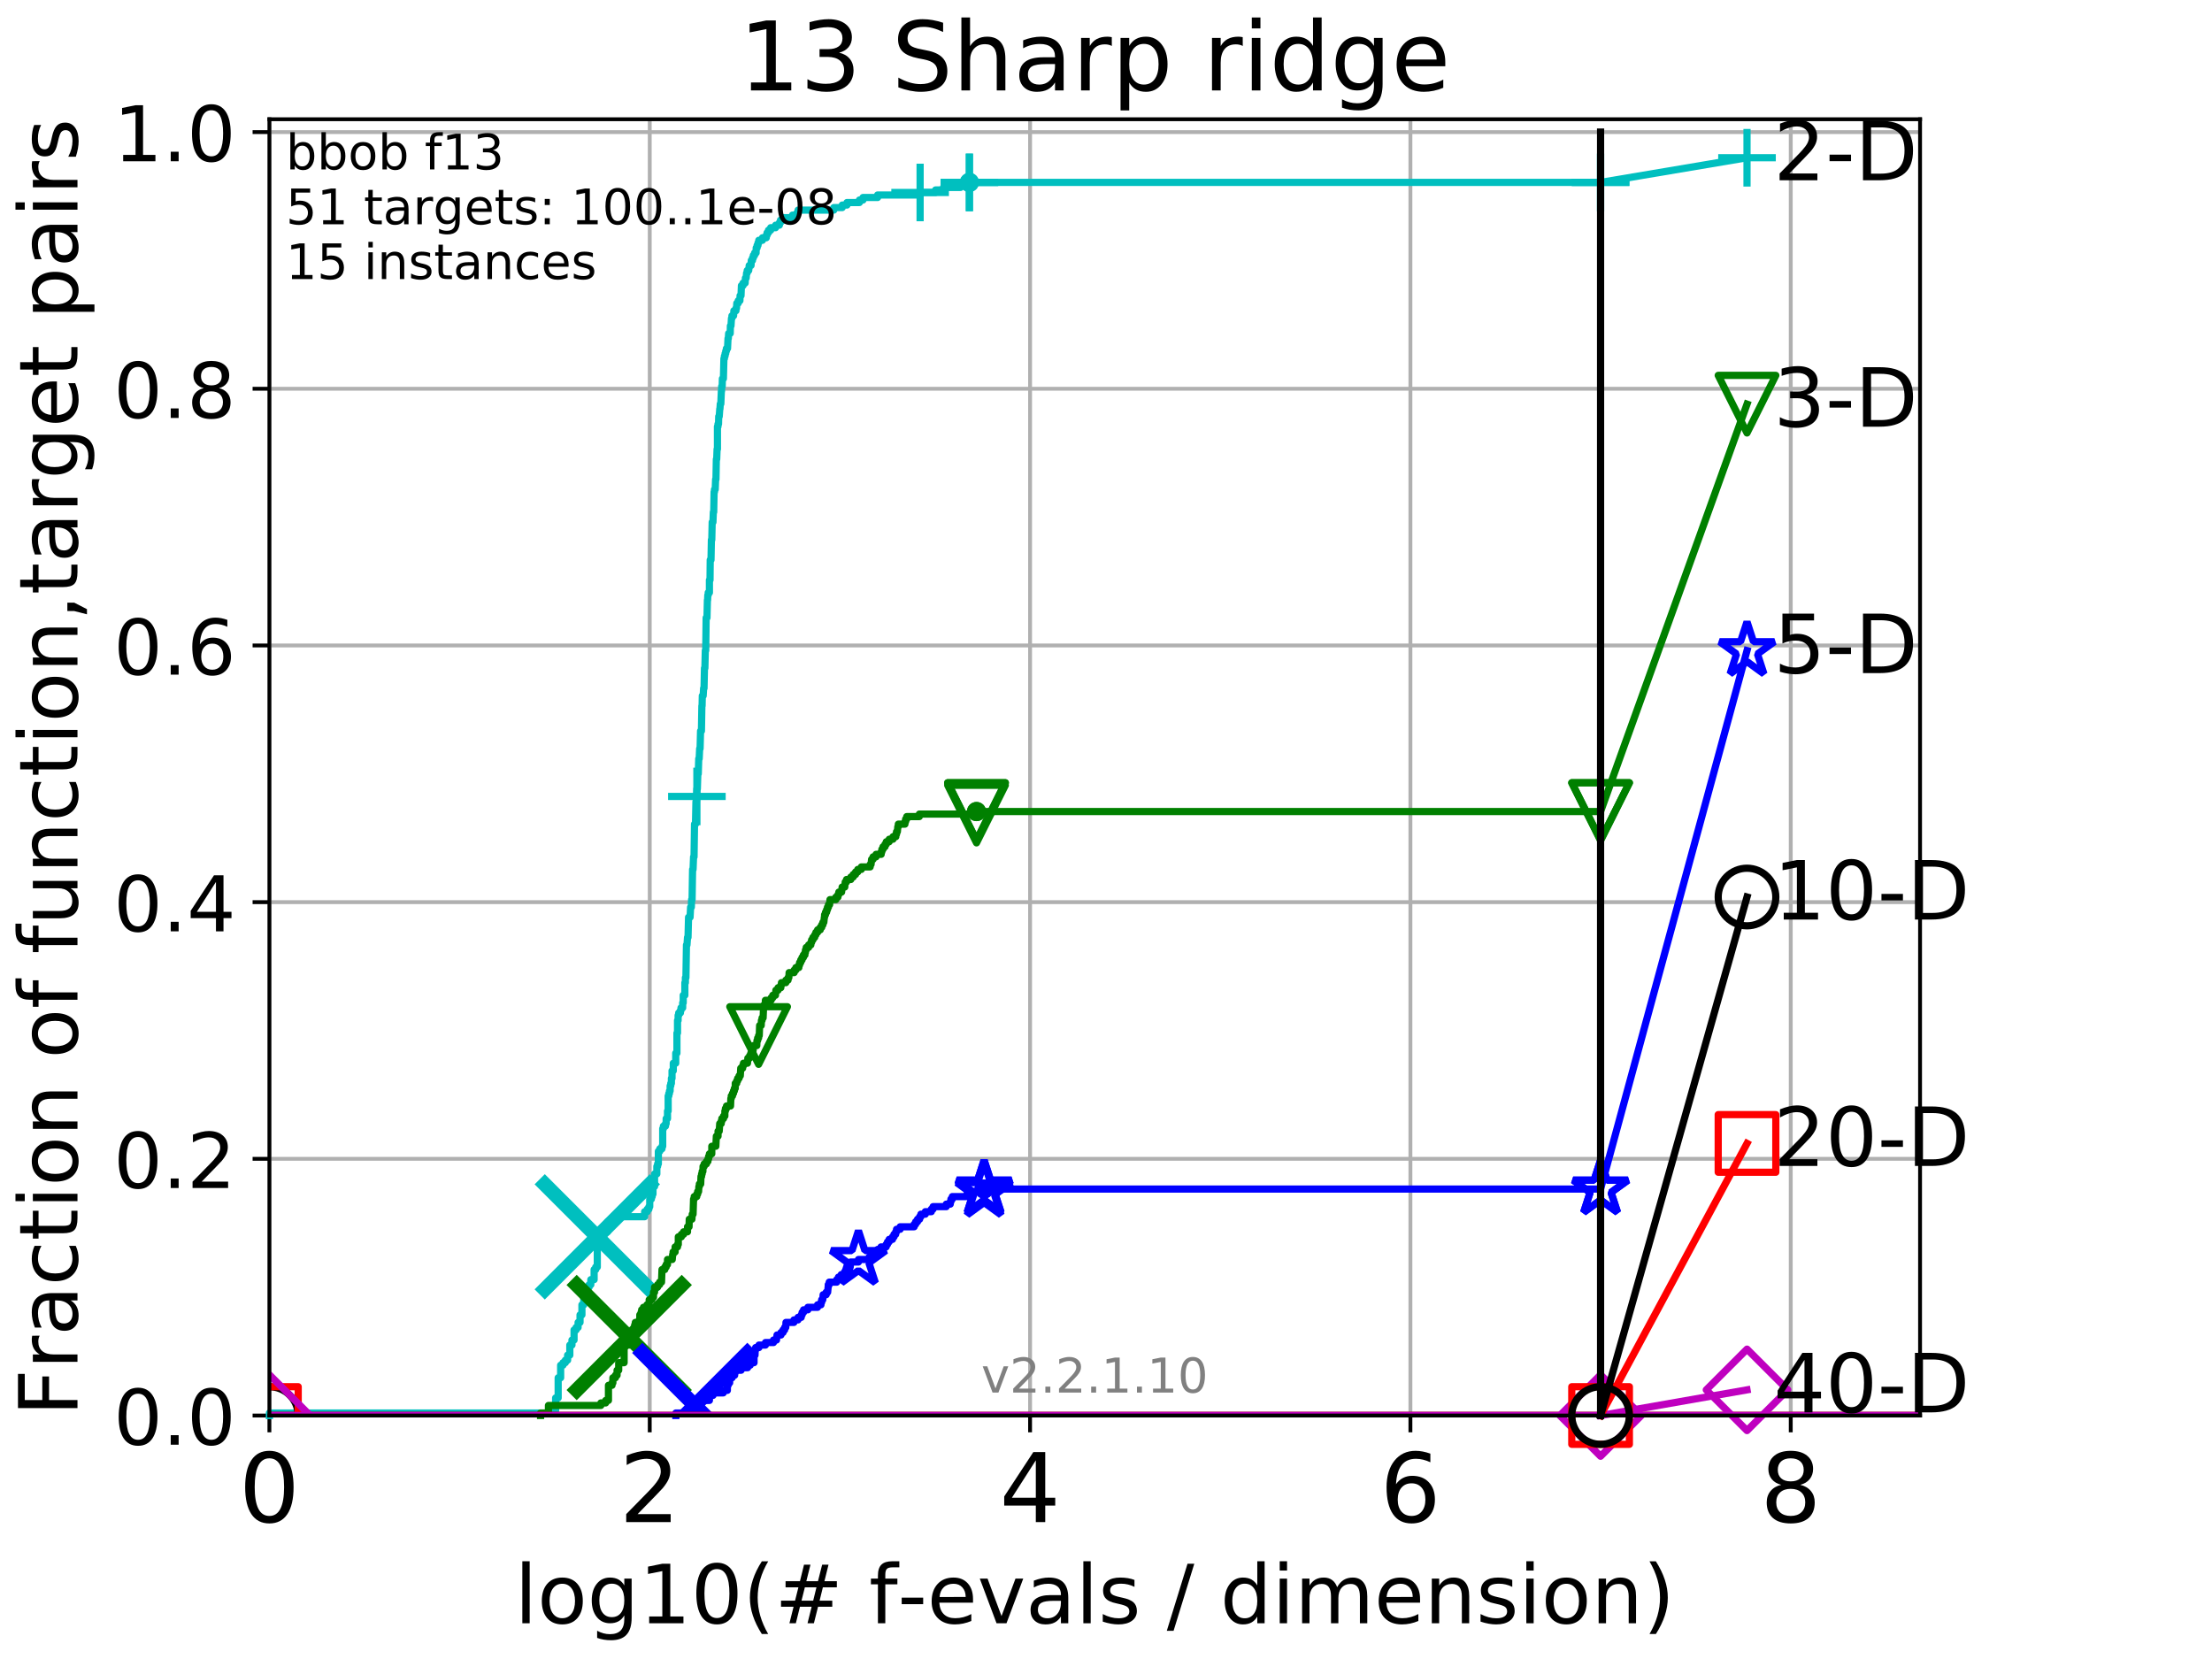 <?xml version="1.0" encoding="utf-8" standalone="no"?>
<!DOCTYPE svg PUBLIC "-//W3C//DTD SVG 1.1//EN"
  "http://www.w3.org/Graphics/SVG/1.1/DTD/svg11.dtd">
<!-- Created with matplotlib (http://matplotlib.org/) -->
<svg height="345.6pt" version="1.1" viewBox="0 0 460.8 345.6" width="460.8pt" xmlns="http://www.w3.org/2000/svg" xmlns:xlink="http://www.w3.org/1999/xlink">
 <defs>
  <style type="text/css">
*{stroke-linecap:butt;stroke-linejoin:round;}
  </style>
 </defs>
 <g id="figure_1">
  <g id="patch_1">
   <path d="M 0 345.6 
L 460.8 345.6 
L 460.8 0 
L 0 0 
z
" style="fill:#ffffff;"/>
  </g>
  <g id="axes_1">
   <g id="patch_2">
    <path d="M 56.12 294.88 
L 399.984 294.88 
L 399.984 24.84 
L 56.12 24.84 
z
" style="fill:#ffffff;"/>
   </g>
   <g id="matplotlib.axis_1">
    <g id="xtick_1">
     <g id="line2d_1">
      <path clip-path="url(#p278129d8f7)" d="M 56.12 294.88 
L 56.12 24.84 
" style="fill:none;stroke:#b0b0b0;stroke-linecap:square;stroke-width:0.8;"/>
     </g>
     <g id="line2d_2">
      <defs>
       <path d="M 0 0 
L 0 3.5 
" id="m5ba81b43e7" style="stroke:#000000;stroke-width:0.8;"/>
      </defs>
      <g>
       <use style="stroke:#000000;stroke-width:0.8;" x="56.12" xlink:href="#m5ba81b43e7" y="294.88"/>
      </g>
     </g>
     <g id="text_1">
      <!-- 0 -->
      <defs>
       <path d="M 31.781 66.406 
Q 24.172 66.406 20.328 58.906 
Q 16.5 51.422 16.5 36.375 
Q 16.5 21.391 20.328 13.891 
Q 24.172 6.391 31.781 6.391 
Q 39.453 6.391 43.281 13.891 
Q 47.125 21.391 47.125 36.375 
Q 47.125 51.422 43.281 58.906 
Q 39.453 66.406 31.781 66.406 
z
M 31.781 74.219 
Q 44.047 74.219 50.516 64.516 
Q 56.984 54.828 56.984 36.375 
Q 56.984 17.969 50.516 8.266 
Q 44.047 -1.422 31.781 -1.422 
Q 19.531 -1.422 13.062 8.266 
Q 6.594 17.969 6.594 36.375 
Q 6.594 54.828 13.062 64.516 
Q 19.531 74.219 31.781 74.219 
z
" id="DejaVuSans-30"/>
      </defs>
      <g transform="translate(49.758 317.077)scale(0.2 -0.2)">
       <use xlink:href="#DejaVuSans-30"/>
      </g>
     </g>
    </g>
    <g id="xtick_2">
     <g id="line2d_3">
      <path clip-path="url(#p278129d8f7)" d="M 135.351 294.88 
L 135.351 24.84 
" style="fill:none;stroke:#b0b0b0;stroke-linecap:square;stroke-width:0.8;"/>
     </g>
     <g id="line2d_4">
      <g>
       <use style="stroke:#000000;stroke-width:0.8;" x="135.351" xlink:href="#m5ba81b43e7" y="294.88"/>
      </g>
     </g>
     <g id="text_2">
      <!-- 2 -->
      <defs>
       <path d="M 19.188 8.297 
L 53.609 8.297 
L 53.609 0 
L 7.328 0 
L 7.328 8.297 
Q 12.938 14.109 22.625 23.891 
Q 32.328 33.688 34.812 36.531 
Q 39.547 41.844 41.422 45.531 
Q 43.312 49.219 43.312 52.781 
Q 43.312 58.594 39.234 62.25 
Q 35.156 65.922 28.609 65.922 
Q 23.969 65.922 18.812 64.312 
Q 13.672 62.703 7.812 59.422 
L 7.812 69.391 
Q 13.766 71.781 18.938 73 
Q 24.125 74.219 28.422 74.219 
Q 39.75 74.219 46.484 68.547 
Q 53.219 62.891 53.219 53.422 
Q 53.219 48.922 51.531 44.891 
Q 49.859 40.875 45.406 35.406 
Q 44.188 33.984 37.641 27.219 
Q 31.109 20.453 19.188 8.297 
z
" id="DejaVuSans-32"/>
      </defs>
      <g transform="translate(128.989 317.077)scale(0.2 -0.2)">
       <use xlink:href="#DejaVuSans-32"/>
      </g>
     </g>
    </g>
    <g id="xtick_3">
     <g id="line2d_5">
      <path clip-path="url(#p278129d8f7)" d="M 214.583 294.88 
L 214.583 24.84 
" style="fill:none;stroke:#b0b0b0;stroke-linecap:square;stroke-width:0.8;"/>
     </g>
     <g id="line2d_6">
      <g>
       <use style="stroke:#000000;stroke-width:0.8;" x="214.583" xlink:href="#m5ba81b43e7" y="294.88"/>
      </g>
     </g>
     <g id="text_3">
      <!-- 4 -->
      <defs>
       <path d="M 37.797 64.312 
L 12.891 25.391 
L 37.797 25.391 
z
M 35.203 72.906 
L 47.609 72.906 
L 47.609 25.391 
L 58.016 25.391 
L 58.016 17.188 
L 47.609 17.188 
L 47.609 0 
L 37.797 0 
L 37.797 17.188 
L 4.891 17.188 
L 4.891 26.703 
z
" id="DejaVuSans-34"/>
      </defs>
      <g transform="translate(208.22 317.077)scale(0.2 -0.2)">
       <use xlink:href="#DejaVuSans-34"/>
      </g>
     </g>
    </g>
    <g id="xtick_4">
     <g id="line2d_7">
      <path clip-path="url(#p278129d8f7)" d="M 293.814 294.88 
L 293.814 24.84 
" style="fill:none;stroke:#b0b0b0;stroke-linecap:square;stroke-width:0.8;"/>
     </g>
     <g id="line2d_8">
      <g>
       <use style="stroke:#000000;stroke-width:0.8;" x="293.814" xlink:href="#m5ba81b43e7" y="294.88"/>
      </g>
     </g>
     <g id="text_4">
      <!-- 6 -->
      <defs>
       <path d="M 33.016 40.375 
Q 26.375 40.375 22.484 35.828 
Q 18.609 31.297 18.609 23.391 
Q 18.609 15.531 22.484 10.953 
Q 26.375 6.391 33.016 6.391 
Q 39.656 6.391 43.531 10.953 
Q 47.406 15.531 47.406 23.391 
Q 47.406 31.297 43.531 35.828 
Q 39.656 40.375 33.016 40.375 
z
M 52.594 71.297 
L 52.594 62.312 
Q 48.875 64.062 45.094 64.984 
Q 41.312 65.922 37.594 65.922 
Q 27.828 65.922 22.672 59.328 
Q 17.531 52.734 16.797 39.406 
Q 19.672 43.656 24.016 45.922 
Q 28.375 48.188 33.594 48.188 
Q 44.578 48.188 50.953 41.516 
Q 57.328 34.859 57.328 23.391 
Q 57.328 12.156 50.688 5.359 
Q 44.047 -1.422 33.016 -1.422 
Q 20.359 -1.422 13.672 8.266 
Q 6.984 17.969 6.984 36.375 
Q 6.984 53.656 15.188 63.938 
Q 23.391 74.219 37.203 74.219 
Q 40.922 74.219 44.703 73.484 
Q 48.484 72.75 52.594 71.297 
z
" id="DejaVuSans-36"/>
      </defs>
      <g transform="translate(287.452 317.077)scale(0.2 -0.2)">
       <use xlink:href="#DejaVuSans-36"/>
      </g>
     </g>
    </g>
    <g id="xtick_5">
     <g id="line2d_9">
      <path clip-path="url(#p278129d8f7)" d="M 373.045 294.88 
L 373.045 24.84 
" style="fill:none;stroke:#b0b0b0;stroke-linecap:square;stroke-width:0.8;"/>
     </g>
     <g id="line2d_10">
      <g>
       <use style="stroke:#000000;stroke-width:0.8;" x="373.045" xlink:href="#m5ba81b43e7" y="294.88"/>
      </g>
     </g>
     <g id="text_5">
      <!-- 8 -->
      <defs>
       <path d="M 31.781 34.625 
Q 24.75 34.625 20.719 30.859 
Q 16.703 27.094 16.703 20.516 
Q 16.703 13.922 20.719 10.156 
Q 24.75 6.391 31.781 6.391 
Q 38.812 6.391 42.859 10.172 
Q 46.922 13.969 46.922 20.516 
Q 46.922 27.094 42.891 30.859 
Q 38.875 34.625 31.781 34.625 
z
M 21.922 38.812 
Q 15.578 40.375 12.031 44.719 
Q 8.5 49.078 8.5 55.328 
Q 8.5 64.062 14.719 69.141 
Q 20.953 74.219 31.781 74.219 
Q 42.672 74.219 48.875 69.141 
Q 55.078 64.062 55.078 55.328 
Q 55.078 49.078 51.531 44.719 
Q 48 40.375 41.703 38.812 
Q 48.828 37.156 52.797 32.312 
Q 56.781 27.484 56.781 20.516 
Q 56.781 9.906 50.312 4.234 
Q 43.844 -1.422 31.781 -1.422 
Q 19.734 -1.422 13.25 4.234 
Q 6.781 9.906 6.781 20.516 
Q 6.781 27.484 10.781 32.312 
Q 14.797 37.156 21.922 38.812 
z
M 18.312 54.391 
Q 18.312 48.734 21.844 45.562 
Q 25.391 42.391 31.781 42.391 
Q 38.141 42.391 41.719 45.562 
Q 45.312 48.734 45.312 54.391 
Q 45.312 60.062 41.719 63.234 
Q 38.141 66.406 31.781 66.406 
Q 25.391 66.406 21.844 63.234 
Q 18.312 60.062 18.312 54.391 
z
" id="DejaVuSans-38"/>
      </defs>
      <g transform="translate(366.683 317.077)scale(0.2 -0.2)">
       <use xlink:href="#DejaVuSans-38"/>
      </g>
     </g>
    </g>
    <g id="text_6">
     <!-- log10(# f-evals / dimension) -->
     <defs>
      <path d="M 9.422 75.984 
L 18.406 75.984 
L 18.406 0 
L 9.422 0 
z
" id="DejaVuSans-6c"/>
      <path d="M 30.609 48.391 
Q 23.391 48.391 19.188 42.75 
Q 14.984 37.109 14.984 27.297 
Q 14.984 17.484 19.156 11.844 
Q 23.344 6.203 30.609 6.203 
Q 37.797 6.203 41.984 11.859 
Q 46.188 17.531 46.188 27.297 
Q 46.188 37.016 41.984 42.703 
Q 37.797 48.391 30.609 48.391 
z
M 30.609 56 
Q 42.328 56 49.016 48.375 
Q 55.719 40.766 55.719 27.297 
Q 55.719 13.875 49.016 6.219 
Q 42.328 -1.422 30.609 -1.422 
Q 18.844 -1.422 12.172 6.219 
Q 5.516 13.875 5.516 27.297 
Q 5.516 40.766 12.172 48.375 
Q 18.844 56 30.609 56 
z
" id="DejaVuSans-6f"/>
      <path d="M 45.406 27.984 
Q 45.406 37.75 41.375 43.109 
Q 37.359 48.484 30.078 48.484 
Q 22.859 48.484 18.828 43.109 
Q 14.797 37.75 14.797 27.984 
Q 14.797 18.266 18.828 12.891 
Q 22.859 7.516 30.078 7.516 
Q 37.359 7.516 41.375 12.891 
Q 45.406 18.266 45.406 27.984 
z
M 54.391 6.781 
Q 54.391 -7.172 48.188 -13.984 
Q 42 -20.797 29.203 -20.797 
Q 24.469 -20.797 20.266 -20.094 
Q 16.062 -19.391 12.109 -17.922 
L 12.109 -9.188 
Q 16.062 -11.328 19.922 -12.344 
Q 23.781 -13.375 27.781 -13.375 
Q 36.625 -13.375 41.016 -8.766 
Q 45.406 -4.156 45.406 5.172 
L 45.406 9.625 
Q 42.625 4.781 38.281 2.391 
Q 33.938 0 27.875 0 
Q 17.828 0 11.672 7.656 
Q 5.516 15.328 5.516 27.984 
Q 5.516 40.672 11.672 48.328 
Q 17.828 56 27.875 56 
Q 33.938 56 38.281 53.609 
Q 42.625 51.219 45.406 46.391 
L 45.406 54.688 
L 54.391 54.688 
z
" id="DejaVuSans-67"/>
      <path d="M 12.406 8.297 
L 28.516 8.297 
L 28.516 63.922 
L 10.984 60.406 
L 10.984 69.391 
L 28.422 72.906 
L 38.281 72.906 
L 38.281 8.297 
L 54.391 8.297 
L 54.391 0 
L 12.406 0 
z
" id="DejaVuSans-31"/>
      <path d="M 31 75.875 
Q 24.469 64.656 21.281 53.656 
Q 18.109 42.672 18.109 31.391 
Q 18.109 20.125 21.312 9.062 
Q 24.516 -2 31 -13.188 
L 23.188 -13.188 
Q 15.875 -1.703 12.234 9.375 
Q 8.594 20.453 8.594 31.391 
Q 8.594 42.281 12.203 53.312 
Q 15.828 64.359 23.188 75.875 
z
" id="DejaVuSans-28"/>
      <path d="M 51.125 44 
L 36.922 44 
L 32.812 27.688 
L 47.125 27.688 
z
M 43.797 71.781 
L 38.719 51.516 
L 52.984 51.516 
L 58.109 71.781 
L 65.922 71.781 
L 60.891 51.516 
L 76.125 51.516 
L 76.125 44 
L 58.984 44 
L 54.984 27.688 
L 70.516 27.688 
L 70.516 20.219 
L 53.078 20.219 
L 48 0 
L 40.188 0 
L 45.219 20.219 
L 30.906 20.219 
L 25.875 0 
L 18.016 0 
L 23.094 20.219 
L 7.719 20.219 
L 7.719 27.688 
L 24.906 27.688 
L 29 44 
L 13.281 44 
L 13.281 51.516 
L 30.906 51.516 
L 35.891 71.781 
z
" id="DejaVuSans-23"/>
      <path id="DejaVuSans-20"/>
      <path d="M 37.109 75.984 
L 37.109 68.5 
L 28.516 68.5 
Q 23.688 68.5 21.797 66.547 
Q 19.922 64.594 19.922 59.516 
L 19.922 54.688 
L 34.719 54.688 
L 34.719 47.703 
L 19.922 47.703 
L 19.922 0 
L 10.891 0 
L 10.891 47.703 
L 2.297 47.703 
L 2.297 54.688 
L 10.891 54.688 
L 10.891 58.5 
Q 10.891 67.625 15.141 71.797 
Q 19.391 75.984 28.609 75.984 
z
" id="DejaVuSans-66"/>
      <path d="M 4.891 31.391 
L 31.203 31.391 
L 31.203 23.391 
L 4.891 23.391 
z
" id="DejaVuSans-2d"/>
      <path d="M 56.203 29.594 
L 56.203 25.203 
L 14.891 25.203 
Q 15.484 15.922 20.484 11.062 
Q 25.484 6.203 34.422 6.203 
Q 39.594 6.203 44.453 7.469 
Q 49.312 8.734 54.109 11.281 
L 54.109 2.781 
Q 49.266 0.734 44.188 -0.344 
Q 39.109 -1.422 33.891 -1.422 
Q 20.797 -1.422 13.156 6.188 
Q 5.516 13.812 5.516 26.812 
Q 5.516 40.234 12.766 48.109 
Q 20.016 56 32.328 56 
Q 43.359 56 49.781 48.891 
Q 56.203 41.797 56.203 29.594 
z
M 47.219 32.234 
Q 47.125 39.594 43.094 43.984 
Q 39.062 48.391 32.422 48.391 
Q 24.906 48.391 20.391 44.141 
Q 15.875 39.891 15.188 32.172 
z
" id="DejaVuSans-65"/>
      <path d="M 2.984 54.688 
L 12.5 54.688 
L 29.594 8.797 
L 46.688 54.688 
L 56.203 54.688 
L 35.688 0 
L 23.484 0 
z
" id="DejaVuSans-76"/>
      <path d="M 34.281 27.484 
Q 23.391 27.484 19.188 25 
Q 14.984 22.516 14.984 16.5 
Q 14.984 11.719 18.141 8.906 
Q 21.297 6.109 26.703 6.109 
Q 34.188 6.109 38.703 11.406 
Q 43.219 16.703 43.219 25.484 
L 43.219 27.484 
z
M 52.203 31.203 
L 52.203 0 
L 43.219 0 
L 43.219 8.297 
Q 40.141 3.328 35.547 0.953 
Q 30.953 -1.422 24.312 -1.422 
Q 15.922 -1.422 10.953 3.297 
Q 6 8.016 6 15.922 
Q 6 25.141 12.172 29.828 
Q 18.359 34.516 30.609 34.516 
L 43.219 34.516 
L 43.219 35.406 
Q 43.219 41.609 39.141 45 
Q 35.062 48.391 27.688 48.391 
Q 23 48.391 18.547 47.266 
Q 14.109 46.141 10.016 43.891 
L 10.016 52.203 
Q 14.938 54.109 19.578 55.047 
Q 24.219 56 28.609 56 
Q 40.484 56 46.344 49.844 
Q 52.203 43.703 52.203 31.203 
z
" id="DejaVuSans-61"/>
      <path d="M 44.281 53.078 
L 44.281 44.578 
Q 40.484 46.531 36.375 47.5 
Q 32.281 48.484 27.875 48.484 
Q 21.188 48.484 17.844 46.438 
Q 14.5 44.391 14.5 40.281 
Q 14.5 37.156 16.891 35.375 
Q 19.281 33.594 26.516 31.984 
L 29.594 31.297 
Q 39.156 29.25 43.188 25.516 
Q 47.219 21.781 47.219 15.094 
Q 47.219 7.469 41.188 3.016 
Q 35.156 -1.422 24.609 -1.422 
Q 20.219 -1.422 15.453 -0.562 
Q 10.688 0.297 5.422 2 
L 5.422 11.281 
Q 10.406 8.688 15.234 7.391 
Q 20.062 6.109 24.812 6.109 
Q 31.156 6.109 34.562 8.281 
Q 37.984 10.453 37.984 14.406 
Q 37.984 18.062 35.516 20.016 
Q 33.062 21.969 24.703 23.781 
L 21.578 24.516 
Q 13.234 26.266 9.516 29.906 
Q 5.812 33.547 5.812 39.891 
Q 5.812 47.609 11.281 51.797 
Q 16.75 56 26.812 56 
Q 31.781 56 36.172 55.266 
Q 40.578 54.547 44.281 53.078 
z
" id="DejaVuSans-73"/>
      <path d="M 25.391 72.906 
L 33.688 72.906 
L 8.297 -9.281 
L 0 -9.281 
z
" id="DejaVuSans-2f"/>
      <path d="M 45.406 46.391 
L 45.406 75.984 
L 54.391 75.984 
L 54.391 0 
L 45.406 0 
L 45.406 8.203 
Q 42.578 3.328 38.25 0.953 
Q 33.938 -1.422 27.875 -1.422 
Q 17.969 -1.422 11.734 6.484 
Q 5.516 14.406 5.516 27.297 
Q 5.516 40.188 11.734 48.094 
Q 17.969 56 27.875 56 
Q 33.938 56 38.25 53.625 
Q 42.578 51.266 45.406 46.391 
z
M 14.797 27.297 
Q 14.797 17.391 18.875 11.75 
Q 22.953 6.109 30.078 6.109 
Q 37.203 6.109 41.297 11.75 
Q 45.406 17.391 45.406 27.297 
Q 45.406 37.203 41.297 42.844 
Q 37.203 48.484 30.078 48.484 
Q 22.953 48.484 18.875 42.844 
Q 14.797 37.203 14.797 27.297 
z
" id="DejaVuSans-64"/>
      <path d="M 9.422 54.688 
L 18.406 54.688 
L 18.406 0 
L 9.422 0 
z
M 9.422 75.984 
L 18.406 75.984 
L 18.406 64.594 
L 9.422 64.594 
z
" id="DejaVuSans-69"/>
      <path d="M 52 44.188 
Q 55.375 50.25 60.062 53.125 
Q 64.75 56 71.094 56 
Q 79.641 56 84.281 50.016 
Q 88.922 44.047 88.922 33.016 
L 88.922 0 
L 79.891 0 
L 79.891 32.719 
Q 79.891 40.578 77.094 44.375 
Q 74.312 48.188 68.609 48.188 
Q 61.625 48.188 57.562 43.547 
Q 53.516 38.922 53.516 30.906 
L 53.516 0 
L 44.484 0 
L 44.484 32.719 
Q 44.484 40.625 41.703 44.406 
Q 38.922 48.188 33.109 48.188 
Q 26.219 48.188 22.156 43.531 
Q 18.109 38.875 18.109 30.906 
L 18.109 0 
L 9.078 0 
L 9.078 54.688 
L 18.109 54.688 
L 18.109 46.188 
Q 21.188 51.219 25.484 53.609 
Q 29.781 56 35.688 56 
Q 41.656 56 45.828 52.969 
Q 50 49.953 52 44.188 
z
" id="DejaVuSans-6d"/>
      <path d="M 54.891 33.016 
L 54.891 0 
L 45.906 0 
L 45.906 32.719 
Q 45.906 40.484 42.875 44.328 
Q 39.844 48.188 33.797 48.188 
Q 26.516 48.188 22.312 43.547 
Q 18.109 38.922 18.109 30.906 
L 18.109 0 
L 9.078 0 
L 9.078 54.688 
L 18.109 54.688 
L 18.109 46.188 
Q 21.344 51.125 25.703 53.562 
Q 30.078 56 35.797 56 
Q 45.219 56 50.047 50.172 
Q 54.891 44.344 54.891 33.016 
z
" id="DejaVuSans-6e"/>
      <path d="M 8.016 75.875 
L 15.828 75.875 
Q 23.141 64.359 26.781 53.312 
Q 30.422 42.281 30.422 31.391 
Q 30.422 20.453 26.781 9.375 
Q 23.141 -1.703 15.828 -13.188 
L 8.016 -13.188 
Q 14.5 -2 17.703 9.062 
Q 20.906 20.125 20.906 31.391 
Q 20.906 42.672 17.703 53.656 
Q 14.5 64.656 8.016 75.875 
z
" id="DejaVuSans-29"/>
     </defs>
     <g transform="translate(107.211 338.154)scale(0.17 -0.17)">
      <use xlink:href="#DejaVuSans-6c"/>
      <use x="27.783" xlink:href="#DejaVuSans-6f"/>
      <use x="88.965" xlink:href="#DejaVuSans-67"/>
      <use x="152.441" xlink:href="#DejaVuSans-31"/>
      <use x="216.064" xlink:href="#DejaVuSans-30"/>
      <use x="279.688" xlink:href="#DejaVuSans-28"/>
      <use x="318.701" xlink:href="#DejaVuSans-23"/>
      <use x="402.49" xlink:href="#DejaVuSans-20"/>
      <use x="434.277" xlink:href="#DejaVuSans-66"/>
      <use x="469.404" xlink:href="#DejaVuSans-2d"/>
      <use x="505.488" xlink:href="#DejaVuSans-65"/>
      <use x="567.012" xlink:href="#DejaVuSans-76"/>
      <use x="626.191" xlink:href="#DejaVuSans-61"/>
      <use x="687.471" xlink:href="#DejaVuSans-6c"/>
      <use x="715.254" xlink:href="#DejaVuSans-73"/>
      <use x="767.354" xlink:href="#DejaVuSans-20"/>
      <use x="799.141" xlink:href="#DejaVuSans-2f"/>
      <use x="832.832" xlink:href="#DejaVuSans-20"/>
      <use x="864.619" xlink:href="#DejaVuSans-64"/>
      <use x="928.096" xlink:href="#DejaVuSans-69"/>
      <use x="955.879" xlink:href="#DejaVuSans-6d"/>
      <use x="1053.291" xlink:href="#DejaVuSans-65"/>
      <use x="1114.814" xlink:href="#DejaVuSans-6e"/>
      <use x="1178.193" xlink:href="#DejaVuSans-73"/>
      <use x="1230.293" xlink:href="#DejaVuSans-69"/>
      <use x="1258.076" xlink:href="#DejaVuSans-6f"/>
      <use x="1319.258" xlink:href="#DejaVuSans-6e"/>
      <use x="1382.637" xlink:href="#DejaVuSans-29"/>
     </g>
    </g>
   </g>
   <g id="matplotlib.axis_2">
    <g id="ytick_1">
     <g id="line2d_11">
      <path clip-path="url(#p278129d8f7)" d="M 56.12 294.88 
L 399.984 294.88 
" style="fill:none;stroke:#b0b0b0;stroke-linecap:square;stroke-width:0.8;"/>
     </g>
     <g id="line2d_12">
      <defs>
       <path d="M 0 0 
L -3.5 0 
" id="m2ef5420883" style="stroke:#000000;stroke-width:0.8;"/>
      </defs>
      <g>
       <use style="stroke:#000000;stroke-width:0.8;" x="56.12" xlink:href="#m2ef5420883" y="294.88"/>
      </g>
     </g>
     <g id="text_7">
      <!-- 0.0 -->
      <defs>
       <path d="M 10.688 12.406 
L 21 12.406 
L 21 0 
L 10.688 0 
z
" id="DejaVuSans-2e"/>
      </defs>
      <g transform="translate(23.675 300.959)scale(0.16 -0.16)">
       <use xlink:href="#DejaVuSans-30"/>
       <use x="63.623" xlink:href="#DejaVuSans-2e"/>
       <use x="95.41" xlink:href="#DejaVuSans-30"/>
      </g>
     </g>
    </g>
    <g id="ytick_2">
     <g id="line2d_13">
      <path clip-path="url(#p278129d8f7)" d="M 56.12 241.407 
L 399.984 241.407 
" style="fill:none;stroke:#b0b0b0;stroke-linecap:square;stroke-width:0.8;"/>
     </g>
     <g id="line2d_14">
      <g>
       <use style="stroke:#000000;stroke-width:0.8;" x="56.12" xlink:href="#m2ef5420883" y="241.407"/>
      </g>
     </g>
     <g id="text_8">
      <!-- 0.2 -->
      <g transform="translate(23.675 247.485)scale(0.16 -0.16)">
       <use xlink:href="#DejaVuSans-30"/>
       <use x="63.623" xlink:href="#DejaVuSans-2e"/>
       <use x="95.41" xlink:href="#DejaVuSans-32"/>
      </g>
     </g>
    </g>
    <g id="ytick_3">
     <g id="line2d_15">
      <path clip-path="url(#p278129d8f7)" d="M 56.12 187.933 
L 399.984 187.933 
" style="fill:none;stroke:#b0b0b0;stroke-linecap:square;stroke-width:0.8;"/>
     </g>
     <g id="line2d_16">
      <g>
       <use style="stroke:#000000;stroke-width:0.8;" x="56.12" xlink:href="#m2ef5420883" y="187.933"/>
      </g>
     </g>
     <g id="text_9">
      <!-- 0.4 -->
      <g transform="translate(23.675 194.012)scale(0.16 -0.16)">
       <use xlink:href="#DejaVuSans-30"/>
       <use x="63.623" xlink:href="#DejaVuSans-2e"/>
       <use x="95.41" xlink:href="#DejaVuSans-34"/>
      </g>
     </g>
    </g>
    <g id="ytick_4">
     <g id="line2d_17">
      <path clip-path="url(#p278129d8f7)" d="M 56.12 134.46 
L 399.984 134.46 
" style="fill:none;stroke:#b0b0b0;stroke-linecap:square;stroke-width:0.8;"/>
     </g>
     <g id="line2d_18">
      <g>
       <use style="stroke:#000000;stroke-width:0.8;" x="56.12" xlink:href="#m2ef5420883" y="134.46"/>
      </g>
     </g>
     <g id="text_10">
      <!-- 0.6 -->
      <g transform="translate(23.675 140.539)scale(0.16 -0.16)">
       <use xlink:href="#DejaVuSans-30"/>
       <use x="63.623" xlink:href="#DejaVuSans-2e"/>
       <use x="95.41" xlink:href="#DejaVuSans-36"/>
      </g>
     </g>
    </g>
    <g id="ytick_5">
     <g id="line2d_19">
      <path clip-path="url(#p278129d8f7)" d="M 56.12 80.987 
L 399.984 80.987 
" style="fill:none;stroke:#b0b0b0;stroke-linecap:square;stroke-width:0.8;"/>
     </g>
     <g id="line2d_20">
      <g>
       <use style="stroke:#000000;stroke-width:0.8;" x="56.12" xlink:href="#m2ef5420883" y="80.987"/>
      </g>
     </g>
     <g id="text_11">
      <!-- 0.8 -->
      <g transform="translate(23.675 87.066)scale(0.16 -0.16)">
       <use xlink:href="#DejaVuSans-30"/>
       <use x="63.623" xlink:href="#DejaVuSans-2e"/>
       <use x="95.41" xlink:href="#DejaVuSans-38"/>
      </g>
     </g>
    </g>
    <g id="ytick_6">
     <g id="line2d_21">
      <path clip-path="url(#p278129d8f7)" d="M 56.12 27.514 
L 399.984 27.514 
" style="fill:none;stroke:#b0b0b0;stroke-linecap:square;stroke-width:0.8;"/>
     </g>
     <g id="line2d_22">
      <g>
       <use style="stroke:#000000;stroke-width:0.8;" x="56.12" xlink:href="#m2ef5420883" y="27.514"/>
      </g>
     </g>
     <g id="text_12">
      <!-- 1.0 -->
      <g transform="translate(23.675 33.592)scale(0.16 -0.16)">
       <use xlink:href="#DejaVuSans-31"/>
       <use x="63.623" xlink:href="#DejaVuSans-2e"/>
       <use x="95.41" xlink:href="#DejaVuSans-30"/>
      </g>
     </g>
    </g>
    <g id="text_13">
     <!-- Fraction of function,target pairs -->
     <defs>
      <path d="M 9.812 72.906 
L 51.703 72.906 
L 51.703 64.594 
L 19.672 64.594 
L 19.672 43.109 
L 48.578 43.109 
L 48.578 34.812 
L 19.672 34.812 
L 19.672 0 
L 9.812 0 
z
" id="DejaVuSans-46"/>
      <path d="M 41.109 46.297 
Q 39.594 47.172 37.812 47.578 
Q 36.031 48 33.891 48 
Q 26.266 48 22.188 43.047 
Q 18.109 38.094 18.109 28.812 
L 18.109 0 
L 9.078 0 
L 9.078 54.688 
L 18.109 54.688 
L 18.109 46.188 
Q 20.953 51.172 25.484 53.578 
Q 30.031 56 36.531 56 
Q 37.453 56 38.578 55.875 
Q 39.703 55.766 41.062 55.516 
z
" id="DejaVuSans-72"/>
      <path d="M 48.781 52.594 
L 48.781 44.188 
Q 44.969 46.297 41.141 47.344 
Q 37.312 48.391 33.406 48.391 
Q 24.656 48.391 19.812 42.844 
Q 14.984 37.312 14.984 27.297 
Q 14.984 17.281 19.812 11.734 
Q 24.656 6.203 33.406 6.203 
Q 37.312 6.203 41.141 7.25 
Q 44.969 8.297 48.781 10.406 
L 48.781 2.094 
Q 45.016 0.344 40.984 -0.531 
Q 36.969 -1.422 32.422 -1.422 
Q 20.062 -1.422 12.781 6.344 
Q 5.516 14.109 5.516 27.297 
Q 5.516 40.672 12.859 48.328 
Q 20.219 56 33.016 56 
Q 37.156 56 41.109 55.141 
Q 45.062 54.297 48.781 52.594 
z
" id="DejaVuSans-63"/>
      <path d="M 18.312 70.219 
L 18.312 54.688 
L 36.812 54.688 
L 36.812 47.703 
L 18.312 47.703 
L 18.312 18.016 
Q 18.312 11.328 20.141 9.422 
Q 21.969 7.516 27.594 7.516 
L 36.812 7.516 
L 36.812 0 
L 27.594 0 
Q 17.188 0 13.234 3.875 
Q 9.281 7.766 9.281 18.016 
L 9.281 47.703 
L 2.688 47.703 
L 2.688 54.688 
L 9.281 54.688 
L 9.281 70.219 
z
" id="DejaVuSans-74"/>
      <path d="M 8.5 21.578 
L 8.5 54.688 
L 17.484 54.688 
L 17.484 21.922 
Q 17.484 14.156 20.5 10.266 
Q 23.531 6.391 29.594 6.391 
Q 36.859 6.391 41.078 11.031 
Q 45.312 15.672 45.312 23.688 
L 45.312 54.688 
L 54.297 54.688 
L 54.297 0 
L 45.312 0 
L 45.312 8.406 
Q 42.047 3.422 37.719 1 
Q 33.406 -1.422 27.688 -1.422 
Q 18.266 -1.422 13.375 4.438 
Q 8.5 10.297 8.5 21.578 
z
M 31.109 56 
z
" id="DejaVuSans-75"/>
      <path d="M 11.719 12.406 
L 22.016 12.406 
L 22.016 4 
L 14.016 -11.625 
L 7.719 -11.625 
L 11.719 4 
z
" id="DejaVuSans-2c"/>
      <path d="M 18.109 8.203 
L 18.109 -20.797 
L 9.078 -20.797 
L 9.078 54.688 
L 18.109 54.688 
L 18.109 46.391 
Q 20.953 51.266 25.266 53.625 
Q 29.594 56 35.594 56 
Q 45.562 56 51.781 48.094 
Q 58.016 40.188 58.016 27.297 
Q 58.016 14.406 51.781 6.484 
Q 45.562 -1.422 35.594 -1.422 
Q 29.594 -1.422 25.266 0.953 
Q 20.953 3.328 18.109 8.203 
z
M 48.688 27.297 
Q 48.688 37.203 44.609 42.844 
Q 40.531 48.484 33.406 48.484 
Q 26.266 48.484 22.188 42.844 
Q 18.109 37.203 18.109 27.297 
Q 18.109 17.391 22.188 11.75 
Q 26.266 6.109 33.406 6.109 
Q 40.531 6.109 44.609 11.75 
Q 48.688 17.391 48.688 27.297 
z
" id="DejaVuSans-70"/>
     </defs>
     <g transform="translate(16.14 294.999)rotate(-90)scale(0.17 -0.17)">
      <use xlink:href="#DejaVuSans-46"/>
      <use x="57.41" xlink:href="#DejaVuSans-72"/>
      <use x="98.523" xlink:href="#DejaVuSans-61"/>
      <use x="159.803" xlink:href="#DejaVuSans-63"/>
      <use x="214.783" xlink:href="#DejaVuSans-74"/>
      <use x="253.992" xlink:href="#DejaVuSans-69"/>
      <use x="281.775" xlink:href="#DejaVuSans-6f"/>
      <use x="342.957" xlink:href="#DejaVuSans-6e"/>
      <use x="406.336" xlink:href="#DejaVuSans-20"/>
      <use x="438.123" xlink:href="#DejaVuSans-6f"/>
      <use x="499.305" xlink:href="#DejaVuSans-66"/>
      <use x="534.51" xlink:href="#DejaVuSans-20"/>
      <use x="566.297" xlink:href="#DejaVuSans-66"/>
      <use x="601.502" xlink:href="#DejaVuSans-75"/>
      <use x="664.881" xlink:href="#DejaVuSans-6e"/>
      <use x="728.26" xlink:href="#DejaVuSans-63"/>
      <use x="783.24" xlink:href="#DejaVuSans-74"/>
      <use x="822.449" xlink:href="#DejaVuSans-69"/>
      <use x="850.232" xlink:href="#DejaVuSans-6f"/>
      <use x="911.414" xlink:href="#DejaVuSans-6e"/>
      <use x="974.793" xlink:href="#DejaVuSans-2c"/>
      <use x="1006.58" xlink:href="#DejaVuSans-74"/>
      <use x="1045.789" xlink:href="#DejaVuSans-61"/>
      <use x="1107.068" xlink:href="#DejaVuSans-72"/>
      <use x="1148.166" xlink:href="#DejaVuSans-67"/>
      <use x="1211.643" xlink:href="#DejaVuSans-65"/>
      <use x="1273.166" xlink:href="#DejaVuSans-74"/>
      <use x="1312.375" xlink:href="#DejaVuSans-20"/>
      <use x="1344.162" xlink:href="#DejaVuSans-70"/>
      <use x="1407.639" xlink:href="#DejaVuSans-61"/>
      <use x="1468.918" xlink:href="#DejaVuSans-69"/>
      <use x="1496.701" xlink:href="#DejaVuSans-72"/>
      <use x="1537.814" xlink:href="#DejaVuSans-73"/>
     </g>
    </g>
   </g>
   <g id="line2d_23">
    <defs>
     <path d="M 0 1.5 
C 0.398 1.5 0.779 1.342 1.061 1.061 
C 1.342 0.779 1.5 0.398 1.5 0 
C 1.5 -0.398 1.342 -0.779 1.061 -1.061 
C 0.779 -1.342 0.398 -1.5 0 -1.5 
C -0.398 -1.5 -0.779 -1.342 -1.061 -1.061 
C -1.342 -0.779 -1.5 -0.398 -1.5 0 
C -1.5 0.398 -1.342 0.779 -1.061 1.061 
C -0.779 1.342 -0.398 1.5 0 1.5 
z
" id="m07940c63b8" style="stroke:#00bfbf;"/>
    </defs>
    <g>
     <use style="fill:#00bfbf;stroke:#00bfbf;" x="201.942" xlink:href="#m07940c63b8" y="37.999"/>
     <use style="fill:#00bfbf;stroke:#00bfbf;" x="201.942" xlink:href="#m07940c63b8" y="37.999"/>
    </g>
   </g>
   <g id="line2d_24">
    <path d="M 56.12 294.88 
L 56.12 294.356 
L 114.637 294.356 
L 114.637 293.832 
L 115.748 293.832 
L 115.748 291.21 
L 116.277 291.21 
L 116.277 287.016 
L 116.791 287.016 
L 116.791 284.395 
L 117.289 284.395 
L 117.289 283.871 
L 117.774 283.871 
L 117.774 283.347 
L 118.245 283.347 
L 118.245 282.298 
L 118.704 282.298 
L 118.704 280.201 
L 119.151 280.201 
L 119.151 279.153 
L 119.587 279.153 
L 119.587 277.056 
L 120.012 277.056 
L 120.012 276.531 
L 120.426 276.531 
L 120.426 275.483 
L 120.831 275.483 
L 120.831 273.91 
L 121.226 273.91 
L 121.226 271.813 
L 121.613 271.813 
L 121.613 268.668 
L 122.361 268.668 
L 122.361 268.143 
L 122.723 268.143 
L 122.723 267.619 
L 123.078 267.619 
L 123.078 266.571 
L 123.767 266.571 
L 123.767 264.474 
L 124.101 264.474 
L 124.101 263.949 
L 124.428 263.949 
L 124.428 257.658 
L 124.75 257.658 
L 124.75 257.134 
L 125.066 257.134 
L 125.066 256.61 
L 126.563 256.61 
L 126.563 254.513 
L 128.461 254.513 
L 128.461 253.989 
L 128.716 253.989 
L 128.716 253.464 
L 134.287 253.464 
L 134.287 252.416 
L 134.827 252.416 
L 134.827 251.892 
L 135.178 251.892 
L 135.178 251.367 
L 135.351 251.367 
L 135.351 249.795 
L 135.692 249.795 
L 135.692 249.27 
L 135.86 249.27 
L 135.86 248.746 
L 136.026 248.746 
L 136.026 247.173 
L 136.354 247.173 
L 136.354 244.552 
L 136.834 244.552 
L 136.834 242.979 
L 136.991 242.979 
L 136.991 242.455 
L 137.147 242.455 
L 137.147 239.834 
L 137.454 239.834 
L 137.454 239.31 
L 137.905 239.31 
L 137.905 238.785 
L 138.053 238.785 
L 138.053 235.116 
L 138.199 235.116 
L 138.199 234.592 
L 138.631 234.592 
L 138.631 234.067 
L 138.773 234.067 
L 138.773 233.019 
L 139.052 233.019 
L 139.052 231.446 
L 139.19 231.446 
L 139.19 228.301 
L 139.328 228.301 
L 139.328 227.776 
L 139.464 227.776 
L 139.464 227.252 
L 139.599 227.252 
L 139.599 226.204 
L 139.732 226.204 
L 139.732 225.679 
L 139.865 225.679 
L 139.865 224.631 
L 139.997 224.631 
L 139.997 223.058 
L 140.258 223.058 
L 140.258 221.485 
L 140.768 221.485 
L 140.768 219.388 
L 141.017 219.388 
L 141.017 215.194 
L 141.14 215.194 
L 141.14 212.573 
L 141.263 212.573 
L 141.263 211.525 
L 141.384 211.525 
L 141.384 211 
L 141.744 211 
L 141.744 210.476 
L 141.862 210.476 
L 141.862 209.952 
L 142.212 209.952 
L 142.212 208.903 
L 142.327 208.903 
L 142.327 207.331 
L 142.668 207.331 
L 142.668 204.709 
L 142.78 204.709 
L 142.78 203.661 
L 142.891 203.661 
L 143.002 196.846 
L 143.112 196.846 
L 143.221 195.273 
L 143.33 195.273 
L 143.438 191.079 
L 143.757 191.079 
L 143.863 188.982 
L 144.019 188.982 
L 144.071 187.409 
L 144.174 187.409 
L 144.277 181.118 
L 144.379 181.118 
L 144.481 178.497 
L 144.582 178.497 
L 144.682 171.682 
L 144.881 171.682 
L 144.979 166.964 
L 145.077 166.964 
L 145.175 164.342 
L 145.272 164.342 
L 145.368 161.197 
L 145.464 161.197 
L 145.559 158.051 
L 145.654 158.051 
L 145.749 155.954 
L 145.842 155.954 
L 145.936 152.285 
L 146.121 152.285 
L 146.212 147.042 
L 146.258 147.042 
L 146.304 144.945 
L 146.485 144.945 
L 146.575 143.372 
L 146.664 143.372 
L 146.753 139.178 
L 146.841 139.178 
L 146.929 135.509 
L 147.017 135.509 
L 147.104 128.693 
L 147.277 128.693 
L 147.363 125.024 
L 147.405 125.024 
L 147.448 123.975 
L 147.533 123.975 
L 147.533 123.451 
L 147.785 123.451 
L 147.785 120.83 
L 147.91 120.83 
L 147.952 116.636 
L 148.116 116.636 
L 148.198 112.442 
L 148.279 112.442 
L 148.36 108.772 
L 148.521 108.772 
L 148.601 106.675 
L 148.68 106.675 
L 148.76 102.481 
L 148.838 102.481 
L 148.838 101.957 
L 148.995 101.957 
L 149.072 99.86 
L 149.15 99.86 
L 149.227 95.666 
L 149.303 95.666 
L 149.38 93.569 
L 149.456 93.569 
L 149.456 88.851 
L 149.569 88.851 
L 149.569 88.326 
L 149.681 88.326 
L 149.719 86.754 
L 149.83 86.754 
L 149.941 85.181 
L 149.978 85.181 
L 150.051 84.132 
L 150.161 84.132 
L 150.27 81.511 
L 150.306 81.511 
L 150.342 80.463 
L 150.449 80.463 
L 150.485 78.89 
L 150.698 78.89 
L 150.803 74.696 
L 150.908 74.696 
L 150.908 74.172 
L 151.047 74.172 
L 151.047 73.647 
L 151.185 73.647 
L 151.185 73.123 
L 151.321 73.123 
L 151.321 72.599 
L 151.558 72.599 
L 151.658 70.502 
L 151.724 70.502 
L 151.791 69.453 
L 152.119 69.453 
L 152.151 67.881 
L 152.28 67.881 
L 152.376 66.308 
L 152.472 66.308 
L 152.472 65.784 
L 152.818 65.784 
L 152.88 64.735 
L 153.31 64.735 
L 153.31 64.211 
L 153.431 64.211 
L 153.491 63.163 
L 153.788 63.163 
L 153.788 62.638 
L 154.138 62.638 
L 154.167 61.59 
L 154.367 61.59 
L 154.452 59.493 
L 154.789 59.493 
L 154.789 58.969 
L 155.228 58.969 
L 155.282 57.92 
L 155.444 57.92 
L 155.524 56.872 
L 155.656 56.872 
L 155.656 56.347 
L 155.971 56.347 
L 156.074 55.299 
L 156.457 55.299 
L 156.507 54.25 
L 156.757 54.25 
L 156.757 53.726 
L 156.93 53.726 
L 156.93 53.202 
L 157.197 53.202 
L 157.197 52.678 
L 157.509 52.678 
L 157.532 51.629 
L 157.721 51.629 
L 157.721 51.105 
L 157.907 51.105 
L 157.907 50.581 
L 158.069 50.581 
L 158.069 50.056 
L 158.833 50.056 
L 158.833 49.532 
L 159.627 49.532 
L 159.627 49.008 
L 159.794 49.008 
L 159.794 48.484 
L 160.083 48.484 
L 160.083 47.959 
L 160.546 47.959 
L 160.546 47.435 
L 161.569 47.435 
L 161.569 46.911 
L 162.357 46.911 
L 162.357 46.387 
L 162.588 46.387 
L 162.588 45.862 
L 163.264 45.862 
L 163.264 45.338 
L 165.083 45.338 
L 165.083 44.814 
L 166.049 44.814 
L 166.049 44.29 
L 166.264 44.29 
L 166.264 43.765 
L 173.7 43.765 
L 173.7 43.241 
L 175.45 43.241 
L 175.45 42.717 
L 176.442 42.717 
L 176.442 42.193 
L 179.032 42.193 
L 179.032 41.668 
L 179.776 41.668 
L 179.776 41.144 
L 182.821 41.144 
L 182.821 40.62 
L 191.676 40.62 
L 191.676 40.096 
L 194.895 40.096 
L 194.895 39.571 
L 196.535 39.571 
L 196.535 39.047 
L 200.092 39.047 
L 200.092 38.523 
L 201.942 38.523 
L 201.942 37.999 
L 333.43 37.999 
L 333.43 37.999 
" style="fill:none;stroke:#00bfbf;stroke-linecap:square;stroke-width:1.5;"/>
   </g>
   <g id="line2d_25">
    <defs>
     <path d="M -6 0 
L 6 0 
M 0 6 
L 0 -6 
" id="m47dd3edde9" style="stroke:#00bfbf;stroke-width:1.5;"/>
    </defs>
    <g>
     <use style="fill-opacity:0;stroke:#00bfbf;stroke-width:1.5;" x="145.175" xlink:href="#m47dd3edde9" y="165.915"/>
     <use style="fill-opacity:0;stroke:#00bfbf;stroke-width:1.5;" x="191.676" xlink:href="#m47dd3edde9" y="40.096"/>
     <use style="fill-opacity:0;stroke:#00bfbf;stroke-width:1.5;" x="201.942" xlink:href="#m47dd3edde9" y="37.999"/>
     <use style="fill-opacity:0;stroke:#00bfbf;stroke-width:1.5;" x="201.942" xlink:href="#m47dd3edde9" y="37.999"/>
     <use style="fill-opacity:0;stroke:#00bfbf;stroke-width:1.5;" x="333.43" xlink:href="#m47dd3edde9" y="37.999"/>
    </g>
   </g>
   <g id="line2d_26">
    <path style="fill:none;stroke:#00bfbf;stroke-linecap:square;stroke-width:1.5;"/>
    <g/>
   </g>
   <g id="line2d_27">
    <path clip-path="url(#p278129d8f7)" d="M 124.428 257.658 
" style="fill:none;stroke:#00bfbf;stroke-linecap:square;stroke-width:1.5;"/>
    <defs>
     <path d="M -12 12 
L 12 -12 
M -12 -12 
L 12 12 
" id="m7afb5488ca" style="stroke:#00bfbf;stroke-width:3;"/>
    </defs>
    <g clip-path="url(#p278129d8f7)">
     <use style="fill:#00bfbf;stroke:#00bfbf;stroke-width:3;" x="124.428" xlink:href="#m7afb5488ca" y="257.658"/>
    </g>
   </g>
   <g id="line2d_28">
    <defs>
     <path d="M 0 1.5 
C 0.398 1.5 0.779 1.342 1.061 1.061 
C 1.342 0.779 1.5 0.398 1.5 0 
C 1.5 -0.398 1.342 -0.779 1.061 -1.061 
C 0.779 -1.342 0.398 -1.5 0 -1.5 
C -0.398 -1.5 -0.779 -1.342 -1.061 -1.061 
C -1.342 -0.779 -1.5 -0.398 -1.5 0 
C -1.5 0.398 -1.342 0.779 -1.061 1.061 
C -0.779 1.342 -0.398 1.5 0 1.5 
z
" id="mdee0509052" style="stroke:#008000;"/>
    </defs>
    <g>
     <use style="fill:#008000;stroke:#008000;" x="203.427" xlink:href="#mdee0509052" y="169.061"/>
     <use style="fill:#008000;stroke:#008000;" x="203.427" xlink:href="#mdee0509052" y="169.061"/>
    </g>
   </g>
   <g id="line2d_29">
    <path d="M 112.611 294.88 
L 112.611 294.356 
L 114.251 294.356 
L 114.251 292.783 
L 125.17 292.783 
L 125.17 292.259 
L 126.176 292.259 
L 126.176 291.735 
L 126.753 291.735 
L 126.753 288.589 
L 127.493 288.589 
L 127.493 288.065 
L 127.673 288.065 
L 127.673 287.016 
L 128.202 287.016 
L 128.202 286.492 
L 128.547 286.492 
L 128.547 285.444 
L 128.884 285.444 
L 128.884 283.871 
L 130.015 283.871 
L 130.015 280.201 
L 131.077 280.201 
L 131.077 278.628 
L 131.368 278.628 
L 131.368 278.104 
L 131.937 278.104 
L 131.937 277.056 
L 132.215 277.056 
L 132.215 276.007 
L 132.352 276.007 
L 132.352 275.483 
L 133.152 275.483 
L 133.152 274.959 
L 133.282 274.959 
L 133.282 273.91 
L 133.539 273.91 
L 133.539 273.386 
L 133.666 273.386 
L 133.666 272.862 
L 134.041 272.862 
L 134.041 272.337 
L 134.768 272.337 
L 134.768 271.813 
L 135.236 271.813 
L 135.236 270.765 
L 135.804 270.765 
L 135.804 270.24 
L 136.136 270.24 
L 136.136 269.192 
L 136.354 269.192 
L 136.354 268.143 
L 136.991 268.143 
L 136.991 267.619 
L 137.403 267.619 
L 137.403 267.095 
L 137.806 267.095 
L 137.905 264.474 
L 138.488 264.474 
L 138.488 263.949 
L 138.773 263.949 
L 138.773 263.425 
L 139.052 263.425 
L 139.052 262.377 
L 140.041 262.377 
L 140.128 261.328 
L 140.215 261.328 
L 140.215 260.804 
L 140.642 260.804 
L 140.642 259.755 
L 141.14 259.755 
L 141.14 259.231 
L 141.303 259.231 
L 141.303 257.658 
L 141.941 257.658 
L 141.941 257.134 
L 142.404 257.134 
L 142.404 256.61 
L 143.221 256.61 
L 143.221 255.561 
L 143.545 255.561 
L 143.58 253.989 
L 144.14 253.989 
L 144.209 252.94 
L 144.379 252.94 
L 144.481 249.795 
L 144.615 249.795 
L 144.615 249.27 
L 145.143 249.27 
L 145.143 248.746 
L 145.336 248.746 
L 145.336 248.222 
L 145.528 248.222 
L 145.591 247.173 
L 145.686 247.173 
L 145.686 246.649 
L 145.966 246.649 
L 146.028 245.076 
L 146.151 245.076 
L 146.151 244.552 
L 146.273 244.552 
L 146.273 244.028 
L 146.425 244.028 
L 146.455 242.979 
L 146.694 242.979 
L 146.694 242.455 
L 147.162 242.455 
L 147.162 241.931 
L 147.476 241.931 
L 147.476 241.407 
L 147.618 241.407 
L 147.618 240.882 
L 147.785 240.882 
L 147.785 240.358 
L 148.279 240.358 
L 148.279 238.785 
L 149.124 238.785 
L 149.227 236.689 
L 149.581 236.689 
L 149.581 235.64 
L 149.83 235.64 
L 149.929 234.067 
L 150.246 234.067 
L 150.246 233.543 
L 150.366 233.543 
L 150.366 233.019 
L 150.722 233.019 
L 150.722 232.495 
L 151.001 232.495 
L 151.001 231.446 
L 151.116 231.446 
L 151.116 230.922 
L 151.344 230.922 
L 151.344 230.398 
L 152.183 230.398 
L 152.248 228.825 
L 152.334 228.825 
L 152.334 228.301 
L 152.588 228.301 
L 152.588 227.776 
L 152.797 227.776 
L 152.797 227.252 
L 152.984 227.252 
L 152.984 226.728 
L 153.168 226.728 
L 153.168 225.679 
L 153.471 225.679 
L 153.471 225.155 
L 153.67 225.155 
L 153.67 224.631 
L 153.964 224.631 
L 153.964 224.107 
L 154.215 224.107 
L 154.31 222.534 
L 154.706 222.534 
L 154.706 222.01 
L 154.872 222.01 
L 154.872 221.485 
L 155.718 221.485 
L 155.788 220.437 
L 156.168 220.437 
L 156.168 219.913 
L 156.406 219.913 
L 156.406 219.388 
L 156.641 219.388 
L 156.641 218.864 
L 156.889 218.864 
L 156.938 217.816 
L 157.658 217.816 
L 157.69 216.767 
L 157.83 216.767 
L 157.83 216.243 
L 158.031 216.243 
L 158.031 215.719 
L 158.168 215.719 
L 158.244 213.622 
L 158.575 213.622 
L 158.619 212.573 
L 158.752 212.573 
L 158.752 212.049 
L 158.971 212.049 
L 159.058 209.952 
L 159.087 209.952 
L 159.087 209.428 
L 159.402 209.428 
L 159.444 208.379 
L 160.646 208.379 
L 160.646 207.855 
L 160.985 207.855 
L 160.985 207.331 
L 161.544 207.331 
L 161.632 206.282 
L 162.086 206.282 
L 162.086 205.758 
L 162.659 205.758 
L 162.659 205.234 
L 162.787 205.234 
L 162.787 204.709 
L 163.705 204.709 
L 163.705 204.185 
L 164.163 204.185 
L 164.163 203.661 
L 164.334 203.661 
L 164.387 202.612 
L 165.436 202.612 
L 165.436 202.088 
L 165.792 202.088 
L 165.792 201.564 
L 166.416 201.564 
L 166.416 201.04 
L 166.566 201.04 
L 166.566 200.515 
L 166.807 200.515 
L 166.807 199.991 
L 167.072 199.991 
L 167.072 199.467 
L 167.36 199.467 
L 167.36 198.943 
L 167.679 198.943 
L 167.679 198.418 
L 167.792 198.418 
L 167.792 197.894 
L 167.948 197.894 
L 167.948 197.37 
L 168.449 197.37 
L 168.449 196.846 
L 168.912 196.846 
L 168.912 196.321 
L 169.075 196.321 
L 169.075 195.797 
L 169.347 195.797 
L 169.347 195.273 
L 169.717 195.273 
L 169.717 194.749 
L 169.964 194.749 
L 169.964 194.224 
L 170.321 194.224 
L 170.321 193.7 
L 170.875 193.7 
L 170.875 193.176 
L 171.185 193.176 
L 171.185 192.652 
L 171.426 192.652 
L 171.426 192.127 
L 171.622 192.127 
L 171.727 191.079 
L 171.775 191.079 
L 171.775 190.555 
L 171.967 190.555 
L 171.967 190.03 
L 172.198 190.03 
L 172.198 189.506 
L 172.379 189.506 
L 172.379 188.982 
L 172.584 188.982 
L 172.584 188.458 
L 172.826 188.458 
L 172.897 187.409 
L 174.121 187.409 
L 174.121 186.885 
L 174.555 186.885 
L 174.555 186.361 
L 174.742 186.361 
L 174.742 185.836 
L 175.325 185.836 
L 175.431 184.788 
L 175.98 184.788 
L 176.072 183.739 
L 176.349 183.739 
L 176.349 183.215 
L 177.246 183.215 
L 177.246 182.691 
L 177.746 182.691 
L 177.746 182.167 
L 178.232 182.167 
L 178.232 181.642 
L 178.686 181.642 
L 178.686 181.118 
L 179.437 181.118 
L 179.437 180.594 
L 181.268 180.594 
L 181.268 180.07 
L 181.458 180.07 
L 181.568 179.021 
L 181.878 179.021 
L 181.878 178.497 
L 182.5 178.497 
L 182.5 177.973 
L 183.569 177.973 
L 183.569 177.449 
L 183.707 177.449 
L 183.707 176.924 
L 183.947 176.924 
L 183.947 176.4 
L 184.358 176.4 
L 184.358 175.876 
L 184.634 175.876 
L 184.634 175.352 
L 185.238 175.352 
L 185.238 174.827 
L 186.028 174.827 
L 186.028 174.303 
L 186.615 174.303 
L 186.615 173.779 
L 186.763 173.779 
L 186.763 173.255 
L 186.941 173.255 
L 187.032 172.206 
L 187.137 172.206 
L 187.137 171.682 
L 188.514 171.682 
L 188.514 171.158 
L 188.657 171.158 
L 188.657 170.633 
L 188.891 170.633 
L 188.891 170.109 
L 191.516 170.109 
L 191.516 169.585 
L 203.427 169.585 
L 203.427 169.061 
L 333.43 169.061 
L 333.43 169.061 
" style="fill:none;stroke:#008000;stroke-linecap:square;stroke-width:1.5;"/>
   </g>
   <g id="line2d_30">
    <defs>
     <path d="M -0 6 
L 6 -6 
L -6 -6 
z
" id="m055d2f2a05" style="stroke:#008000;stroke-linejoin:miter;stroke-width:1.5;"/>
    </defs>
    <g>
     <use style="fill-opacity:0;stroke:#008000;stroke-linejoin:miter;stroke-width:1.5;" x="158.031" xlink:href="#m055d2f2a05" y="215.719"/>
     <use style="fill-opacity:0;stroke:#008000;stroke-linejoin:miter;stroke-width:1.5;" x="203.427" xlink:href="#m055d2f2a05" y="169.585"/>
     <use style="fill-opacity:0;stroke:#008000;stroke-linejoin:miter;stroke-width:1.5;" x="203.427" xlink:href="#m055d2f2a05" y="169.061"/>
     <use style="fill-opacity:0;stroke:#008000;stroke-linejoin:miter;stroke-width:1.5;" x="203.427" xlink:href="#m055d2f2a05" y="169.061"/>
     <use style="fill-opacity:0;stroke:#008000;stroke-linejoin:miter;stroke-width:1.5;" x="333.43" xlink:href="#m055d2f2a05" y="169.061"/>
    </g>
   </g>
   <g id="line2d_31">
    <path style="fill:none;stroke:#008000;stroke-linecap:square;stroke-width:1.5;"/>
    <g/>
   </g>
   <g id="line2d_32">
    <path clip-path="url(#p278129d8f7)" d="M 131.077 278.628 
" style="fill:none;stroke:#008000;stroke-linecap:square;stroke-width:1.5;"/>
    <defs>
     <path d="M -12 12 
L 12 -12 
M -12 -12 
L 12 12 
" id="m73678f7572" style="stroke:#008000;stroke-width:3;"/>
    </defs>
    <g clip-path="url(#p278129d8f7)">
     <use style="fill:#008000;stroke:#008000;stroke-width:3;" x="131.077" xlink:href="#m73678f7572" y="278.628"/>
    </g>
   </g>
   <g id="line2d_33">
    <defs>
     <path d="M 0 1.5 
C 0.398 1.5 0.779 1.342 1.061 1.061 
C 1.342 0.779 1.5 0.398 1.5 0 
C 1.5 -0.398 1.342 -0.779 1.061 -1.061 
C 0.779 -1.342 0.398 -1.5 0 -1.5 
C -0.398 -1.5 -0.779 -1.342 -1.061 -1.061 
C -1.342 -0.779 -1.5 -0.398 -1.5 0 
C -1.5 0.398 -1.342 0.779 -1.061 1.061 
C -0.779 1.342 -0.398 1.5 0 1.5 
z
" id="m824353be63" style="stroke:#0000ff;"/>
    </defs>
    <g>
     <use style="fill:#0000ff;stroke:#0000ff;" x="205.008" xlink:href="#m824353be63" y="247.698"/>
     <use style="fill:#0000ff;stroke:#0000ff;" x="205.008" xlink:href="#m824353be63" y="247.698"/>
    </g>
   </g>
   <g id="line2d_34">
    <path d="M 140.793 294.88 
L 140.793 294.356 
L 143.651 294.356 
L 143.651 293.832 
L 144.44 293.832 
L 144.44 292.783 
L 144.92 292.783 
L 144.92 292.259 
L 145.654 292.259 
L 145.654 291.735 
L 147.785 291.735 
L 147.785 290.686 
L 148.537 290.686 
L 148.537 290.162 
L 150.67 290.162 
L 150.67 289.638 
L 151.524 289.638 
L 151.524 288.589 
L 151.685 288.589 
L 151.685 288.065 
L 152.001 288.065 
L 152.001 287.016 
L 152.516 287.016 
L 152.516 286.492 
L 153.041 286.492 
L 153.041 285.968 
L 153.164 285.968 
L 153.164 285.444 
L 154.39 285.444 
L 154.39 284.919 
L 155.746 284.919 
L 155.746 284.395 
L 156.284 284.395 
L 156.284 283.871 
L 157.081 283.871 
L 157.081 282.298 
L 157.284 282.298 
L 157.323 281.25 
L 157.409 281.25 
L 157.409 280.725 
L 158.101 280.725 
L 158.101 280.201 
L 159.459 280.201 
L 159.459 279.677 
L 161.129 279.677 
L 161.129 279.153 
L 161.763 279.153 
L 161.867 278.104 
L 162.694 278.104 
L 162.694 277.58 
L 163.124 277.58 
L 163.124 277.056 
L 163.45 277.056 
L 163.45 276.531 
L 163.69 276.531 
L 163.73 275.483 
L 165.386 275.483 
L 165.386 274.959 
L 166.241 274.959 
L 166.241 274.434 
L 166.903 274.434 
L 166.903 273.91 
L 167.094 273.91 
L 167.094 273.386 
L 167.396 273.386 
L 167.396 272.862 
L 168.291 272.862 
L 168.291 272.337 
L 170.309 272.337 
L 170.309 271.813 
L 171.02 271.813 
L 171.02 271.289 
L 171.167 271.289 
L 171.167 270.765 
L 171.397 270.765 
L 171.473 269.716 
L 172.11 269.716 
L 172.11 269.192 
L 172.416 269.192 
L 172.512 268.143 
L 172.539 268.143 
L 172.539 267.619 
L 172.74 267.619 
L 172.74 267.095 
L 174.304 267.095 
L 174.304 266.571 
L 174.662 266.571 
L 174.662 266.046 
L 175.243 266.046 
L 175.243 265.522 
L 175.927 265.522 
L 175.927 264.998 
L 176.935 264.998 
L 177.009 263.949 
L 177.118 263.949 
L 177.203 262.901 
L 178.831 262.901 
L 178.831 262.377 
L 181.06 262.377 
L 181.06 261.852 
L 182.284 261.852 
L 182.304 260.804 
L 182.826 260.804 
L 182.826 260.28 
L 183.528 260.28 
L 183.528 259.755 
L 184.597 259.755 
L 184.597 259.231 
L 184.88 259.231 
L 184.88 258.707 
L 185.223 258.707 
L 185.223 258.183 
L 185.925 258.183 
L 185.925 257.658 
L 186.237 257.658 
L 186.237 257.134 
L 186.589 257.134 
L 186.589 256.61 
L 186.763 256.61 
L 186.763 256.086 
L 187.516 256.086 
L 187.516 255.561 
L 190.433 255.561 
L 190.433 255.037 
L 190.748 255.037 
L 190.748 254.513 
L 191.138 254.513 
L 191.138 253.989 
L 191.575 253.989 
L 191.575 253.464 
L 191.835 253.464 
L 191.835 252.94 
L 192.76 252.94 
L 192.76 252.416 
L 194.012 252.416 
L 194.012 251.892 
L 194.374 251.892 
L 194.374 251.367 
L 197.126 251.367 
L 197.126 250.843 
L 197.958 250.843 
L 197.958 250.319 
L 198.099 250.319 
L 198.099 249.795 
L 198.387 249.795 
L 198.387 249.27 
L 201.432 249.27 
L 201.432 248.746 
L 201.945 248.746 
L 201.945 248.222 
L 205.008 248.222 
L 205.008 247.698 
L 333.43 247.698 
L 333.43 247.698 
" style="fill:none;stroke:#0000ff;stroke-linecap:square;stroke-width:1.5;"/>
   </g>
   <g id="line2d_35">
    <defs>
     <path d="M 0 -6 
L -1.347 -1.854 
L -5.706 -1.854 
L -2.18 0.708 
L -3.527 4.854 
L -0 2.292 
L 3.527 4.854 
L 2.18 0.708 
L 5.706 -1.854 
L 1.347 -1.854 
z
" id="m55bc83661e" style="stroke:#0000ff;stroke-linejoin:bevel;stroke-width:1.5;"/>
    </defs>
    <g>
     <use style="fill-opacity:0;stroke:#0000ff;stroke-linejoin:bevel;stroke-width:1.5;" x="178.831" xlink:href="#m55bc83661e" y="262.377"/>
     <use style="fill-opacity:0;stroke:#0000ff;stroke-linejoin:bevel;stroke-width:1.5;" x="205.008" xlink:href="#m55bc83661e" y="248.222"/>
     <use style="fill-opacity:0;stroke:#0000ff;stroke-linejoin:bevel;stroke-width:1.5;" x="205.008" xlink:href="#m55bc83661e" y="247.698"/>
     <use style="fill-opacity:0;stroke:#0000ff;stroke-linejoin:bevel;stroke-width:1.5;" x="205.008" xlink:href="#m55bc83661e" y="247.698"/>
     <use style="fill-opacity:0;stroke:#0000ff;stroke-linejoin:bevel;stroke-width:1.5;" x="333.43" xlink:href="#m55bc83661e" y="247.698"/>
    </g>
   </g>
   <g id="line2d_36">
    <path style="fill:none;stroke:#0000ff;stroke-linecap:square;stroke-width:1.5;"/>
    <g/>
   </g>
   <g id="line2d_37">
    <path clip-path="url(#p278129d8f7)" d="M 144.742 292.783 
" style="fill:none;stroke:#0000ff;stroke-linecap:square;stroke-width:1.5;"/>
    <defs>
     <path d="M -12 12 
L 12 -12 
M -12 -12 
L 12 12 
" id="m2d5a19afe3" style="stroke:#0000ff;stroke-width:3;"/>
    </defs>
    <g clip-path="url(#p278129d8f7)">
     <use style="fill:#0000ff;stroke:#0000ff;stroke-width:3;" x="144.742" xlink:href="#m2d5a19afe3" y="292.783"/>
    </g>
   </g>
   <g id="line2d_38">
    <path clip-path="url(#p278129d8f7)" d="M 56.12 294.88 
L 56.12 294.88 
L 56.12 294.88 
L 56.12 294.88 
L 399.984 294.88 
" style="fill:none;stroke:#000000;stroke-linecap:square;stroke-width:1.5;"/>
   </g>
   <g id="line2d_39">
    <defs>
     <path d="M 0 6 
C 1.591 6 3.117 5.368 4.243 4.243 
C 5.368 3.117 6 1.591 6 0 
C 6 -1.591 5.368 -3.117 4.243 -4.243 
C 3.117 -5.368 1.591 -6 0 -6 
C -1.591 -6 -3.117 -5.368 -4.243 -4.243 
C -5.368 -3.117 -6 -1.591 -6 0 
C -6 1.591 -5.368 3.117 -4.243 4.243 
C -3.117 5.368 -1.591 6 0 6 
z
" id="me2ee39f563" style="stroke:#000000;stroke-width:1.5;"/>
    </defs>
    <g clip-path="url(#p278129d8f7)">
     <use style="fill-opacity:0;stroke:#000000;stroke-width:1.5;" x="56.12" xlink:href="#me2ee39f563" y="294.88"/>
    </g>
   </g>
   <g id="line2d_40">
    <path clip-path="url(#p278129d8f7)" style="fill:none;stroke:#000000;stroke-linecap:square;stroke-width:1.5;"/>
    <g clip-path="url(#p278129d8f7)">
     <use style="fill-opacity:0;stroke:#000000;stroke-width:1.5;" x="-1" xlink:href="#me2ee39f563" y="562.246"/>
     <use style="fill-opacity:0;stroke:#000000;stroke-width:1.5;" x="399.984" xlink:href="#me2ee39f563" y="562.246"/>
    </g>
   </g>
   <g id="line2d_41">
    <path clip-path="url(#p278129d8f7)" d="M 56.12 294.88 
L 56.12 294.88 
L 56.12 294.88 
L 56.12 294.88 
L 399.984 294.88 
" style="fill:none;stroke:#ff0000;stroke-linecap:square;stroke-width:1.5;"/>
   </g>
   <g id="line2d_42">
    <defs>
     <path d="M -6 6 
L 6 6 
L 6 -6 
L -6 -6 
z
" id="mbbef0931c6" style="stroke:#ff0000;stroke-linejoin:miter;stroke-width:1.5;"/>
    </defs>
    <g clip-path="url(#p278129d8f7)">
     <use style="fill-opacity:0;stroke:#ff0000;stroke-linejoin:miter;stroke-width:1.5;" x="56.12" xlink:href="#mbbef0931c6" y="294.88"/>
    </g>
   </g>
   <g id="line2d_43">
    <path clip-path="url(#p278129d8f7)" style="fill:none;stroke:#ff0000;stroke-linecap:square;stroke-width:1.5;"/>
    <g clip-path="url(#p278129d8f7)">
     <use style="fill-opacity:0;stroke:#ff0000;stroke-linejoin:miter;stroke-width:1.5;" x="-1" xlink:href="#mbbef0931c6" y="562.246"/>
     <use style="fill-opacity:0;stroke:#ff0000;stroke-linejoin:miter;stroke-width:1.5;" x="399.984" xlink:href="#mbbef0931c6" y="562.246"/>
    </g>
   </g>
   <g id="line2d_44">
    <path clip-path="url(#p278129d8f7)" d="M 56.12 294.88 
L 56.12 294.88 
L 56.12 294.88 
L 56.12 294.88 
L 399.984 294.88 
" style="fill:none;stroke:#bf00bf;stroke-linecap:square;stroke-width:1.5;"/>
   </g>
   <g id="line2d_45">
    <defs>
     <path d="M -0 8.485 
L 8.485 0 
L 0 -8.485 
L -8.485 -0 
z
" id="m06b45bfcb3" style="stroke:#bf00bf;stroke-linejoin:miter;stroke-width:1.5;"/>
    </defs>
    <g clip-path="url(#p278129d8f7)">
     <use style="fill-opacity:0;stroke:#bf00bf;stroke-linejoin:miter;stroke-width:1.5;" x="56.12" xlink:href="#m06b45bfcb3" y="294.88"/>
    </g>
   </g>
   <g id="line2d_46">
    <path clip-path="url(#p278129d8f7)" style="fill:none;stroke:#bf00bf;stroke-linecap:square;stroke-width:1.5;"/>
    <g clip-path="url(#p278129d8f7)">
     <use style="fill-opacity:0;stroke:#bf00bf;stroke-linejoin:miter;stroke-width:1.5;" x="-1" xlink:href="#m06b45bfcb3" y="562.246"/>
     <use style="fill-opacity:0;stroke:#bf00bf;stroke-linejoin:miter;stroke-width:1.5;" x="399.984" xlink:href="#m06b45bfcb3" y="562.246"/>
    </g>
   </g>
   <g id="line2d_47">
    <path d="M 333.43 294.88 
L 363.934 289.533 
" style="fill:none;stroke:#bf00bf;stroke-linecap:square;stroke-width:1.5;"/>
    <g>
     <use style="fill-opacity:0;stroke:#bf00bf;stroke-linejoin:miter;stroke-width:1.5;" x="333.43" xlink:href="#m06b45bfcb3" y="294.88"/>
     <use style="fill-opacity:0;stroke:#bf00bf;stroke-linejoin:miter;stroke-width:1.5;" x="363.934" xlink:href="#m06b45bfcb3" y="289.533"/>
    </g>
   </g>
   <g id="line2d_48">
    <path d="M 333.43 294.88 
L 363.934 238.198 
" style="fill:none;stroke:#ff0000;stroke-linecap:square;stroke-width:1.5;"/>
    <g>
     <use style="fill-opacity:0;stroke:#ff0000;stroke-linejoin:miter;stroke-width:1.5;" x="333.43" xlink:href="#mbbef0931c6" y="294.88"/>
     <use style="fill-opacity:0;stroke:#ff0000;stroke-linejoin:miter;stroke-width:1.5;" x="363.934" xlink:href="#mbbef0931c6" y="238.198"/>
    </g>
   </g>
   <g id="line2d_49">
    <path d="M 333.43 294.88 
L 363.934 186.864 
" style="fill:none;stroke:#000000;stroke-linecap:square;stroke-width:1.5;"/>
    <g>
     <use style="fill-opacity:0;stroke:#000000;stroke-width:1.5;" x="333.43" xlink:href="#me2ee39f563" y="294.88"/>
     <use style="fill-opacity:0;stroke:#000000;stroke-width:1.5;" x="363.934" xlink:href="#me2ee39f563" y="186.864"/>
    </g>
   </g>
   <g id="line2d_50">
    <path d="M 333.43 247.698 
L 363.934 135.53 
" style="fill:none;stroke:#0000ff;stroke-linecap:square;stroke-width:1.5;"/>
    <g>
     <use style="fill-opacity:0;stroke:#0000ff;stroke-linejoin:bevel;stroke-width:1.5;" x="333.43" xlink:href="#m55bc83661e" y="247.698"/>
     <use style="fill-opacity:0;stroke:#0000ff;stroke-linejoin:bevel;stroke-width:1.5;" x="363.934" xlink:href="#m55bc83661e" y="135.53"/>
    </g>
   </g>
   <g id="line2d_51">
    <path d="M 333.43 169.061 
L 363.934 84.195 
" style="fill:none;stroke:#008000;stroke-linecap:square;stroke-width:1.5;"/>
    <g>
     <use style="fill-opacity:0;stroke:#008000;stroke-linejoin:miter;stroke-width:1.5;" x="333.43" xlink:href="#m055d2f2a05" y="169.061"/>
     <use style="fill-opacity:0;stroke:#008000;stroke-linejoin:miter;stroke-width:1.5;" x="363.934" xlink:href="#m055d2f2a05" y="84.195"/>
    </g>
   </g>
   <g id="line2d_52">
    <path d="M 333.43 37.999 
L 363.934 32.861 
" style="fill:none;stroke:#00bfbf;stroke-linecap:square;stroke-width:1.5;"/>
    <g>
     <use style="fill-opacity:0;stroke:#00bfbf;stroke-width:1.5;" x="333.43" xlink:href="#m47dd3edde9" y="37.999"/>
     <use style="fill-opacity:0;stroke:#00bfbf;stroke-width:1.5;" x="363.934" xlink:href="#m47dd3edde9" y="32.861"/>
    </g>
   </g>
   <g id="line2d_53">
    <path d="M 333.43 294.88 
L 333.43 27.514 
" style="fill:none;stroke:#000000;stroke-linecap:square;stroke-width:1.5;"/>
   </g>
   <g id="patch_3">
    <path d="M 56.12 294.88 
L 56.12 24.84 
" style="fill:none;stroke:#000000;stroke-linecap:square;stroke-linejoin:miter;stroke-width:0.8;"/>
   </g>
   <g id="patch_4">
    <path d="M 399.984 294.88 
L 399.984 24.84 
" style="fill:none;stroke:#000000;stroke-linecap:square;stroke-linejoin:miter;stroke-width:0.8;"/>
   </g>
   <g id="patch_5">
    <path d="M 56.12 294.88 
L 399.984 294.88 
" style="fill:none;stroke:#000000;stroke-linecap:square;stroke-linejoin:miter;stroke-width:0.8;"/>
   </g>
   <g id="patch_6">
    <path d="M 56.12 24.84 
L 399.984 24.84 
" style="fill:none;stroke:#000000;stroke-linecap:square;stroke-linejoin:miter;stroke-width:0.8;"/>
   </g>
   <g id="text_14">
    <!-- 40-D -->
    <defs>
     <path d="M 19.672 64.797 
L 19.672 8.109 
L 31.594 8.109 
Q 46.688 8.109 53.688 14.938 
Q 60.688 21.781 60.688 36.531 
Q 60.688 51.172 53.688 57.984 
Q 46.688 64.797 31.594 64.797 
z
M 9.812 72.906 
L 30.078 72.906 
Q 51.266 72.906 61.172 64.094 
Q 71.094 55.281 71.094 36.531 
Q 71.094 17.672 61.125 8.828 
Q 51.172 0 30.078 0 
L 9.812 0 
z
" id="DejaVuSans-44"/>
    </defs>
    <g transform="translate(369.48 294.224)scale(0.17 -0.17)">
     <use xlink:href="#DejaVuSans-34"/>
     <use x="63.623" xlink:href="#DejaVuSans-30"/>
     <use x="127.246" xlink:href="#DejaVuSans-2d"/>
     <use x="163.33" xlink:href="#DejaVuSans-44"/>
    </g>
   </g>
   <g id="text_15">
    <!-- 20-D -->
    <g transform="translate(369.48 242.889)scale(0.17 -0.17)">
     <use xlink:href="#DejaVuSans-32"/>
     <use x="63.623" xlink:href="#DejaVuSans-30"/>
     <use x="127.246" xlink:href="#DejaVuSans-2d"/>
     <use x="163.33" xlink:href="#DejaVuSans-44"/>
    </g>
   </g>
   <g id="text_16">
    <!-- 10-D -->
    <g transform="translate(369.48 191.555)scale(0.17 -0.17)">
     <use xlink:href="#DejaVuSans-31"/>
     <use x="63.623" xlink:href="#DejaVuSans-30"/>
     <use x="127.246" xlink:href="#DejaVuSans-2d"/>
     <use x="163.33" xlink:href="#DejaVuSans-44"/>
    </g>
   </g>
   <g id="text_17">
    <!-- 5-D -->
    <defs>
     <path d="M 10.797 72.906 
L 49.516 72.906 
L 49.516 64.594 
L 19.828 64.594 
L 19.828 46.734 
Q 21.969 47.469 24.109 47.828 
Q 26.266 48.188 28.422 48.188 
Q 40.625 48.188 47.75 41.5 
Q 54.891 34.812 54.891 23.391 
Q 54.891 11.625 47.562 5.094 
Q 40.234 -1.422 26.906 -1.422 
Q 22.312 -1.422 17.547 -0.641 
Q 12.797 0.141 7.719 1.703 
L 7.719 11.625 
Q 12.109 9.234 16.797 8.062 
Q 21.484 6.891 26.703 6.891 
Q 35.156 6.891 40.078 11.328 
Q 45.016 15.766 45.016 23.391 
Q 45.016 31 40.078 35.438 
Q 35.156 39.891 26.703 39.891 
Q 22.75 39.891 18.812 39.016 
Q 14.891 38.141 10.797 36.281 
z
" id="DejaVuSans-35"/>
    </defs>
    <g transform="translate(369.48 140.221)scale(0.17 -0.17)">
     <use xlink:href="#DejaVuSans-35"/>
     <use x="63.623" xlink:href="#DejaVuSans-2d"/>
     <use x="99.707" xlink:href="#DejaVuSans-44"/>
    </g>
   </g>
   <g id="text_18">
    <!-- 3-D -->
    <defs>
     <path d="M 40.578 39.312 
Q 47.656 37.797 51.625 33 
Q 55.609 28.219 55.609 21.188 
Q 55.609 10.406 48.188 4.484 
Q 40.766 -1.422 27.094 -1.422 
Q 22.516 -1.422 17.656 -0.516 
Q 12.797 0.391 7.625 2.203 
L 7.625 11.719 
Q 11.719 9.328 16.594 8.109 
Q 21.484 6.891 26.812 6.891 
Q 36.078 6.891 40.938 10.547 
Q 45.797 14.203 45.797 21.188 
Q 45.797 27.641 41.281 31.266 
Q 36.766 34.906 28.719 34.906 
L 20.219 34.906 
L 20.219 43.016 
L 29.109 43.016 
Q 36.375 43.016 40.234 45.922 
Q 44.094 48.828 44.094 54.297 
Q 44.094 59.906 40.109 62.906 
Q 36.141 65.922 28.719 65.922 
Q 24.656 65.922 20.016 65.031 
Q 15.375 64.156 9.812 62.312 
L 9.812 71.094 
Q 15.438 72.656 20.344 73.438 
Q 25.25 74.219 29.594 74.219 
Q 40.828 74.219 47.359 69.109 
Q 53.906 64.016 53.906 55.328 
Q 53.906 49.266 50.438 45.094 
Q 46.969 40.922 40.578 39.312 
z
" id="DejaVuSans-33"/>
    </defs>
    <g transform="translate(369.48 88.886)scale(0.17 -0.17)">
     <use xlink:href="#DejaVuSans-33"/>
     <use x="63.623" xlink:href="#DejaVuSans-2d"/>
     <use x="99.707" xlink:href="#DejaVuSans-44"/>
    </g>
   </g>
   <g id="text_19">
    <!-- 2-D -->
    <g transform="translate(369.48 37.552)scale(0.17 -0.17)">
     <use xlink:href="#DejaVuSans-32"/>
     <use x="63.623" xlink:href="#DejaVuSans-2d"/>
     <use x="99.707" xlink:href="#DejaVuSans-44"/>
    </g>
   </g>
   <g id="text_20">
    <!-- bbob f13 -->
    <defs>
     <path d="M 48.688 27.297 
Q 48.688 37.203 44.609 42.844 
Q 40.531 48.484 33.406 48.484 
Q 26.266 48.484 22.188 42.844 
Q 18.109 37.203 18.109 27.297 
Q 18.109 17.391 22.188 11.75 
Q 26.266 6.109 33.406 6.109 
Q 40.531 6.109 44.609 11.75 
Q 48.688 17.391 48.688 27.297 
z
M 18.109 46.391 
Q 20.953 51.266 25.266 53.625 
Q 29.594 56 35.594 56 
Q 45.562 56 51.781 48.094 
Q 58.016 40.188 58.016 27.297 
Q 58.016 14.406 51.781 6.484 
Q 45.562 -1.422 35.594 -1.422 
Q 29.594 -1.422 25.266 0.953 
Q 20.953 3.328 18.109 8.203 
L 18.109 0 
L 9.078 0 
L 9.078 75.984 
L 18.109 75.984 
z
" id="DejaVuSans-62"/>
    </defs>
    <g transform="translate(59.559 35.291)scale(0.102 -0.102)">
     <use xlink:href="#DejaVuSans-62"/>
     <use x="63.477" xlink:href="#DejaVuSans-62"/>
     <use x="126.953" xlink:href="#DejaVuSans-6f"/>
     <use x="188.135" xlink:href="#DejaVuSans-62"/>
     <use x="251.611" xlink:href="#DejaVuSans-20"/>
     <use x="283.398" xlink:href="#DejaVuSans-66"/>
     <use x="318.604" xlink:href="#DejaVuSans-31"/>
     <use x="382.227" xlink:href="#DejaVuSans-33"/>
    </g>
    <!-- 51 targets: 100..1e-08 -->
    <defs>
     <path d="M 11.719 12.406 
L 22.016 12.406 
L 22.016 0 
L 11.719 0 
z
M 11.719 51.703 
L 22.016 51.703 
L 22.016 39.312 
L 11.719 39.312 
z
" id="DejaVuSans-3a"/>
    </defs>
    <g transform="translate(59.559 46.713)scale(0.102 -0.102)">
     <use xlink:href="#DejaVuSans-35"/>
     <use x="63.623" xlink:href="#DejaVuSans-31"/>
     <use x="127.246" xlink:href="#DejaVuSans-20"/>
     <use x="159.033" xlink:href="#DejaVuSans-74"/>
     <use x="198.242" xlink:href="#DejaVuSans-61"/>
     <use x="259.521" xlink:href="#DejaVuSans-72"/>
     <use x="300.619" xlink:href="#DejaVuSans-67"/>
     <use x="364.096" xlink:href="#DejaVuSans-65"/>
     <use x="425.619" xlink:href="#DejaVuSans-74"/>
     <use x="464.828" xlink:href="#DejaVuSans-73"/>
     <use x="516.928" xlink:href="#DejaVuSans-3a"/>
     <use x="550.619" xlink:href="#DejaVuSans-20"/>
     <use x="582.406" xlink:href="#DejaVuSans-31"/>
     <use x="646.029" xlink:href="#DejaVuSans-30"/>
     <use x="709.652" xlink:href="#DejaVuSans-30"/>
     <use x="773.275" xlink:href="#DejaVuSans-2e"/>
     <use x="805.062" xlink:href="#DejaVuSans-2e"/>
     <use x="836.85" xlink:href="#DejaVuSans-31"/>
     <use x="900.473" xlink:href="#DejaVuSans-65"/>
     <use x="961.996" xlink:href="#DejaVuSans-2d"/>
     <use x="998.08" xlink:href="#DejaVuSans-30"/>
     <use x="1061.703" xlink:href="#DejaVuSans-38"/>
    </g>
    <!-- 15 instances -->
    <g transform="translate(59.559 58.134)scale(0.102 -0.102)">
     <use xlink:href="#DejaVuSans-31"/>
     <use x="63.623" xlink:href="#DejaVuSans-35"/>
     <use x="127.246" xlink:href="#DejaVuSans-20"/>
     <use x="159.033" xlink:href="#DejaVuSans-69"/>
     <use x="186.816" xlink:href="#DejaVuSans-6e"/>
     <use x="250.195" xlink:href="#DejaVuSans-73"/>
     <use x="302.295" xlink:href="#DejaVuSans-74"/>
     <use x="341.504" xlink:href="#DejaVuSans-61"/>
     <use x="402.783" xlink:href="#DejaVuSans-6e"/>
     <use x="466.162" xlink:href="#DejaVuSans-63"/>
     <use x="521.143" xlink:href="#DejaVuSans-65"/>
     <use x="582.666" xlink:href="#DejaVuSans-73"/>
    </g>
   </g>
   <g id="text_21">
    <!-- v2.2.1.10 -->
    <g style="fill:#808080;" transform="translate(204.419 290.1)scale(0.1 -0.1)">
     <use xlink:href="#DejaVuSans-76"/>
     <use x="59.18" xlink:href="#DejaVuSans-32"/>
     <use x="122.803" xlink:href="#DejaVuSans-2e"/>
     <use x="154.59" xlink:href="#DejaVuSans-32"/>
     <use x="218.213" xlink:href="#DejaVuSans-2e"/>
     <use x="250" xlink:href="#DejaVuSans-31"/>
     <use x="313.623" xlink:href="#DejaVuSans-2e"/>
     <use x="345.41" xlink:href="#DejaVuSans-31"/>
     <use x="409.033" xlink:href="#DejaVuSans-30"/>
    </g>
   </g>
   <g id="text_22">
    <!-- 13 Sharp ridge -->
    <defs>
     <path d="M 53.516 70.516 
L 53.516 60.891 
Q 47.906 63.578 42.922 64.891 
Q 37.938 66.219 33.297 66.219 
Q 25.25 66.219 20.875 63.094 
Q 16.5 59.969 16.5 54.203 
Q 16.5 49.359 19.406 46.891 
Q 22.312 44.438 30.422 42.922 
L 36.375 41.703 
Q 47.406 39.594 52.656 34.297 
Q 57.906 29 57.906 20.125 
Q 57.906 9.516 50.797 4.047 
Q 43.703 -1.422 29.984 -1.422 
Q 24.812 -1.422 18.969 -0.25 
Q 13.141 0.922 6.891 3.219 
L 6.891 13.375 
Q 12.891 10.016 18.656 8.297 
Q 24.422 6.594 29.984 6.594 
Q 38.422 6.594 43.016 9.906 
Q 47.609 13.234 47.609 19.391 
Q 47.609 24.75 44.312 27.781 
Q 41.016 30.812 33.5 32.328 
L 27.484 33.5 
Q 16.453 35.688 11.516 40.375 
Q 6.594 45.062 6.594 53.422 
Q 6.594 63.094 13.406 68.656 
Q 20.219 74.219 32.172 74.219 
Q 37.312 74.219 42.625 73.281 
Q 47.953 72.359 53.516 70.516 
z
" id="DejaVuSans-53"/>
     <path d="M 54.891 33.016 
L 54.891 0 
L 45.906 0 
L 45.906 32.719 
Q 45.906 40.484 42.875 44.328 
Q 39.844 48.188 33.797 48.188 
Q 26.516 48.188 22.312 43.547 
Q 18.109 38.922 18.109 30.906 
L 18.109 0 
L 9.078 0 
L 9.078 75.984 
L 18.109 75.984 
L 18.109 46.188 
Q 21.344 51.125 25.703 53.562 
Q 30.078 56 35.797 56 
Q 45.219 56 50.047 50.172 
Q 54.891 44.344 54.891 33.016 
z
" id="DejaVuSans-68"/>
    </defs>
    <g transform="translate(153.958 18.84)scale(0.2 -0.2)">
     <use xlink:href="#DejaVuSans-31"/>
     <use x="63.623" xlink:href="#DejaVuSans-33"/>
     <use x="127.246" xlink:href="#DejaVuSans-20"/>
     <use x="159.033" xlink:href="#DejaVuSans-53"/>
     <use x="222.51" xlink:href="#DejaVuSans-68"/>
     <use x="285.889" xlink:href="#DejaVuSans-61"/>
     <use x="347.168" xlink:href="#DejaVuSans-72"/>
     <use x="388.281" xlink:href="#DejaVuSans-70"/>
     <use x="451.758" xlink:href="#DejaVuSans-20"/>
     <use x="483.545" xlink:href="#DejaVuSans-72"/>
     <use x="524.658" xlink:href="#DejaVuSans-69"/>
     <use x="552.441" xlink:href="#DejaVuSans-64"/>
     <use x="615.918" xlink:href="#DejaVuSans-67"/>
     <use x="679.395" xlink:href="#DejaVuSans-65"/>
    </g>
   </g>
  </g>
 </g>
 <defs>
  <clipPath id="p278129d8f7">
   <rect height="270.04" width="343.864" x="56.12" y="24.84"/>
  </clipPath>
 </defs>
</svg>
